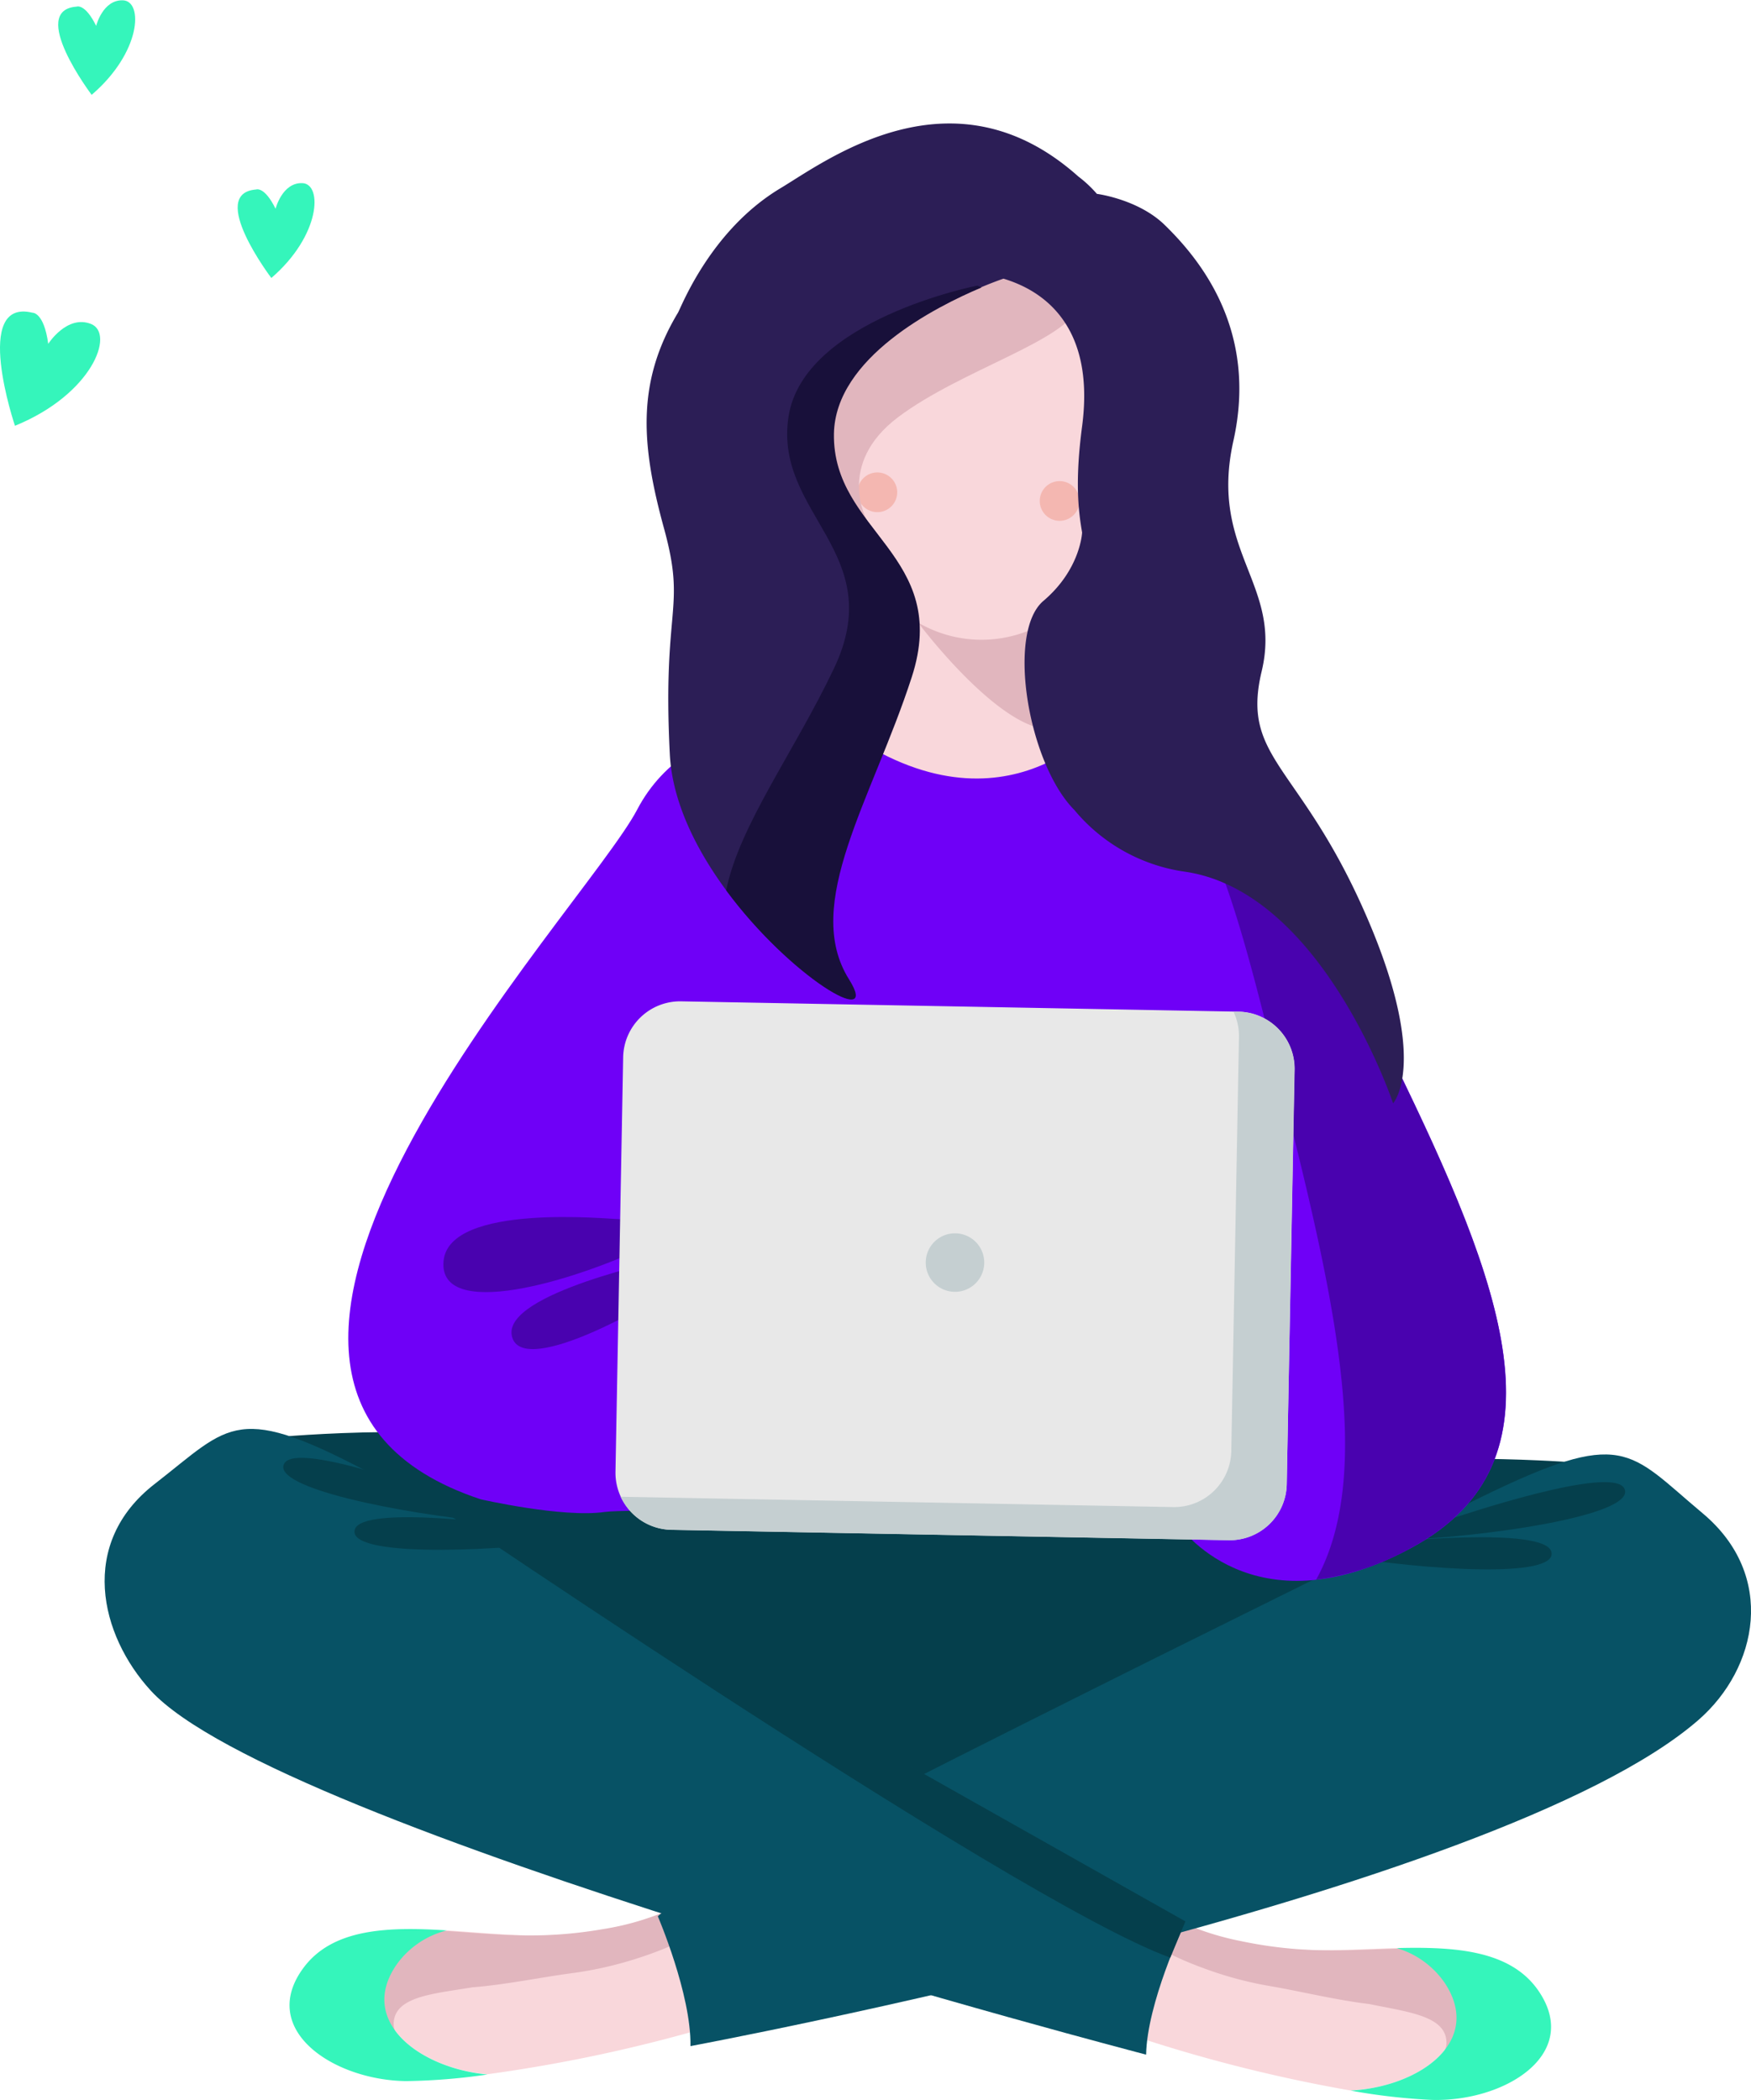 <svg xmlns="http://www.w3.org/2000/svg" viewBox="0 0 264.58 317.28"><defs><style>.cls-1{fill:#35f5bb;}.cls-2{fill:#e1b6be;}.cls-3{fill:#f9d7db;}.cls-4{fill:#053f4c;}.cls-5{fill:#075265;}.cls-6{fill:#f4b7b1;}.cls-7{fill:#6f00f7;}.cls-8{fill:#4902af;}.cls-9{fill:#e8e8e8;}.cls-10{fill:#c5cfd1;}.cls-11{fill:#2c1e56;}.cls-12{fill:#18103a;}</style></defs><title>Asset 9</title><g id="Layer_2" data-name="Layer 2"><g id="Layer_1-2" data-name="Layer 1"><path class="cls-1" d="M2.26,64.33S-4.29,45,4.91,47.25c0,0,1.72-.12,2.38,4.7,0,0,2.83-4.45,6.47-3S13.91,59.59,2.26,64.33Z"/><path class="cls-1" d="M41,42S31.29,29.2,38.7,28.63c0,0,1.25-.52,2.94,2.91,0,0,1-4,4.06-3.87S48.46,35.58,41,42Z"/><path class="cls-1" d="M13.85,14.33S4.18,1.53,11.59,1c0,0,1.26-.51,2.94,2.91,0,0,1-4,4.07-3.86S21.35,7.91,13.85,14.33Z"/><path class="cls-2" d="M123.3,71.74s1.63-4,.71-6.42-5.62-2.55-6.07,1.05S117.77,72.79,123.3,71.74Z"/><path class="cls-3" d="M218.28,299.56a13.4,13.4,0,0,0-7.25-5.23c-4.52.12-9.15.43-13.39.29a58,58,0,0,1-10.77-1.36,37.79,37.79,0,0,1-9-3.09l-1.21,2.46L169.53,307a228.54,228.54,0,0,0,34.54,8.85C214.38,315.32,224.23,308.49,218.28,299.56Z"/><path class="cls-2" d="M220.6,299.6a14.12,14.12,0,0,0-7.65-5.23c-4.77.11-9.65.41-14.11.27a64.18,64.18,0,0,1-11.36-1.37,41.4,41.4,0,0,1-9.53-3.1l-1.27,2.46-1.05,2a49.29,49.29,0,0,0,6.1,2.69,55.49,55.49,0,0,0,10.39,2.79c4.4.76,10,2.12,14.75,2.67,6,1.24,11.83,1.81,11.69,6-.08,2.42-3.68,3.43-4,5.14C221.1,311.22,225.06,306,220.6,299.6Z"/><path class="cls-1" d="M232.57,300.94c-4.19-6.3-12.66-6.83-21.54-6.61a13.4,13.4,0,0,1,7.25,5.23c5.95,8.93-3.9,15.76-14.21,16.3a92,92,0,0,0,12.3,1.41C227.33,317.57,238.9,310.44,232.57,300.94Z"/><path class="cls-3" d="M60.08,296.61a13.32,13.32,0,0,1,7.44-4.95c4.51.28,9.13.76,13.36.78a56.81,56.81,0,0,0,10.82-1,37.83,37.83,0,0,0,9.15-2.75l1.11,2.5,6.56,14.65a229.91,229.91,0,0,1-34.85,7.55C63.39,312.5,53.8,305.31,60.08,296.61Z"/><path class="cls-2" d="M57.76,296.57a14.08,14.08,0,0,1,7.83-4.95c4.76.29,9.63.78,14.1.8a64.05,64.05,0,0,0,11.4-.95,41,41,0,0,0,9.64-2.74l1.18,2.51,1,2.05a51,51,0,0,1-6.2,2.46,56.41,56.41,0,0,1-10.49,2.4c-4.41.59-10.08,1.75-14.84,2.11-6,1-11.88,1.38-11.9,5.57,0,2.42,3.55,3.56,3.83,5.28C56.82,308.15,53.06,302.74,57.76,296.57Z"/><path class="cls-1" d="M45.75,297.46c4.42-6.14,12.9-6.36,21.77-5.8a13.32,13.32,0,0,0-7.44,4.95c-6.28,8.7,3.31,15.89,13.59,16.82a93.18,93.18,0,0,1-12.34,1C50.36,314.27,39.07,306.72,45.75,297.46Z"/><path class="cls-4" d="M162.69,269.19l74.56-48.28s-30.46-2.18-41,2.41-19.88,8.65-30.08,7.93c-3.46-.24-10.24-4.6-18.47-3.28-13.11-2.68-29.55-.28-35.17.23-10.25.94-19.5-3.61-29.94-8.75s-41-2.3-41-2.3l74.22,55,3.08,25.4,16.65-10.77,22.76,16.86Z"/><path class="cls-5" d="M173.18,310.43s-131.34-34.16-150.4-55c-7.69-8.39-11-22.23.59-31.22s12.22-12.6,33.76-1,119,64.12,121.71,67.79C178.84,291,173.33,302.62,173.18,310.43Z"/><path class="cls-5" d="M104.33,309.14s121.8-22.64,152.34-49.3c8.92-7.79,11.84-21.81.58-31.22s-11.75-13.05-33.7-2.3S102.25,286,99.4,289.53C99.4,289.53,104.47,301.34,104.33,309.14Z"/><path class="cls-4" d="M179.12,290.3,57.42,221.66s95.43,65.41,119.41,74.12"/><path class="cls-4" d="M69.07,226.7c-1.35-.45-24.26-9.21-26.14-5.54s17.64,7.49,30.92,8.77"/><path class="cls-4" d="M80.31,230.79c-1.42-.15-25.69-3.64-26.71.35s18.86,3.41,32.08,1.74"/><path class="cls-4" d="M219.14,229.5c1.36-.41,24.58-8.3,26.32-4.57s-17.91,6.83-31.22,7.61"/><path class="cls-4" d="M207.75,233.16c1.42-.09,25.8-2.68,26.68,1.35s-19,2.71-32.13.55"/><rect class="cls-3" x="130.99" y="91.16" width="29.8" height="29.11" transform="translate(37.47 249.61) rotate(-88.94)"/><path class="cls-3" d="M124.53,65.26c-.32,17.11,10.09,31.16,23.26,31.41s24.09-13.42,24.41-30.52S162.1,35,148.94,34.75,124.85,48.17,124.53,65.26Z"/><path class="cls-6" d="M129.57,74.3a3,3,0,1,0,3-2.92A3,3,0,0,0,129.57,74.3Z"/><path class="cls-6" d="M157.11,75.61a3,3,0,1,0,3-2.92A3,3,0,0,0,157.11,75.61Z"/><path class="cls-2" d="M155.55,95.23a19,19,0,0,1-16.83-1.17s11.1,14.85,19,16.07C157.69,110.13,155.25,100.14,155.55,95.23Z"/><path class="cls-2" d="M131,78.61s-4.8-8.43,4.72-15.59S161.23,51.47,163,46.21s-20.91-10-30.59,1.7-12.34,20.9-4.87,30.14"/><path class="cls-7" d="M125.08,108.54s-20.71-1.69-28.8,13.78-76.79,86.55-23.67,104.2c0,0,12.4,2.84,18.76,1.92S178,230.29,178,230.29s11.16,16.62,35.32,3.54S227,194,210.76,160.63,189,113.06,166.32,109.28C166.32,109.28,150.58,128.54,125.08,108.54Z"/><path class="cls-8" d="M210.75,160.63c-15.49-31.87-21.32-46.24-41.53-50.76,14.37,10.36,17.79,27.71,26.09,61.07,7.1,28.57,11.81,52.84,3.56,67.73a39.35,39.35,0,0,0,14.43-4.85C237.45,220.74,227,194,210.75,160.63Z"/><path class="cls-8" d="M93.68,184.21c-1.43,0-25.89-2.53-26.66,6.35s19,3.47,32.15-2.93"/><path class="cls-8" d="M101.62,190c-1.38.37-25.4,5.41-24.3,11.73s19-2.87,30.29-10.89"/><path class="cls-9" d="M194.43,224.24a8.62,8.62,0,0,1-8.78,8.46l-84.23-1.57A8.62,8.62,0,0,1,93,222.35l1.16-62.61a8.61,8.61,0,0,1,8.78-8.45l84.22,1.56a8.63,8.63,0,0,1,8.46,8.78Z"/><path class="cls-10" d="M187.13,152.86l-.74,0a8.52,8.52,0,0,1,.82,3.77l-1.16,62.61a8.63,8.63,0,0,1-8.78,8.46l-83.48-1.56a8.58,8.58,0,0,0,7.63,5l84.23,1.57a8.61,8.61,0,0,0,8.78-8.45l1.16-62.62A8.61,8.61,0,0,0,187.13,152.86Z"/><path class="cls-10" d="M148.72,190.83a4.42,4.42,0,1,1-4.34-4.49A4.42,4.42,0,0,1,148.72,190.83Z"/><path class="cls-11" d="M206.29,138c-9.88-22.54-18.81-23.34-15.65-36.57s-8-18.12-4.27-34.83S181.34,39.21,176,34c-4-3.91-10.26-4.71-10.26-4.71a18.19,18.19,0,0,0-2.81-2.63c-18.93-16.91-38-2.42-45,1.78-10.61,6.36-15,18-15.49,18.81-6.38,10.61-5.5,20.22-2.1,32.61s-.27,11.57.87,34.09,34.19,45.34,27,34,3.48-27.24,9.47-45.68-12-21.9-11.77-36.78,25.72-23.39,25.72-23.39c3.68,1.14,14.14,5.14,11.88,22.3-1.06,8-.62,12.52,0,16.05h0s-.23,5.58-5.85,10.34-2.32,24.54,4.68,31.59l0,0a26.52,26.52,0,0,0,16.68,9.32c20.84,3,31.48,35,31.48,35S216.17,160.51,206.29,138Z"/><path class="cls-12" d="M148.3,43.44l-.62-.29S121.35,48.27,119.14,63s15.22,20.48,6.87,38c-6.05,12.71-14.33,23.75-16.28,33.52,9.65,13.09,23.45,21.23,18.57,13.47-7.16-11.38,3.49-27.24,9.47-45.69s-12-21.89-11.76-36.77C126.22,54.05,141.36,46.36,148.3,43.44Z"/></g></g></svg>